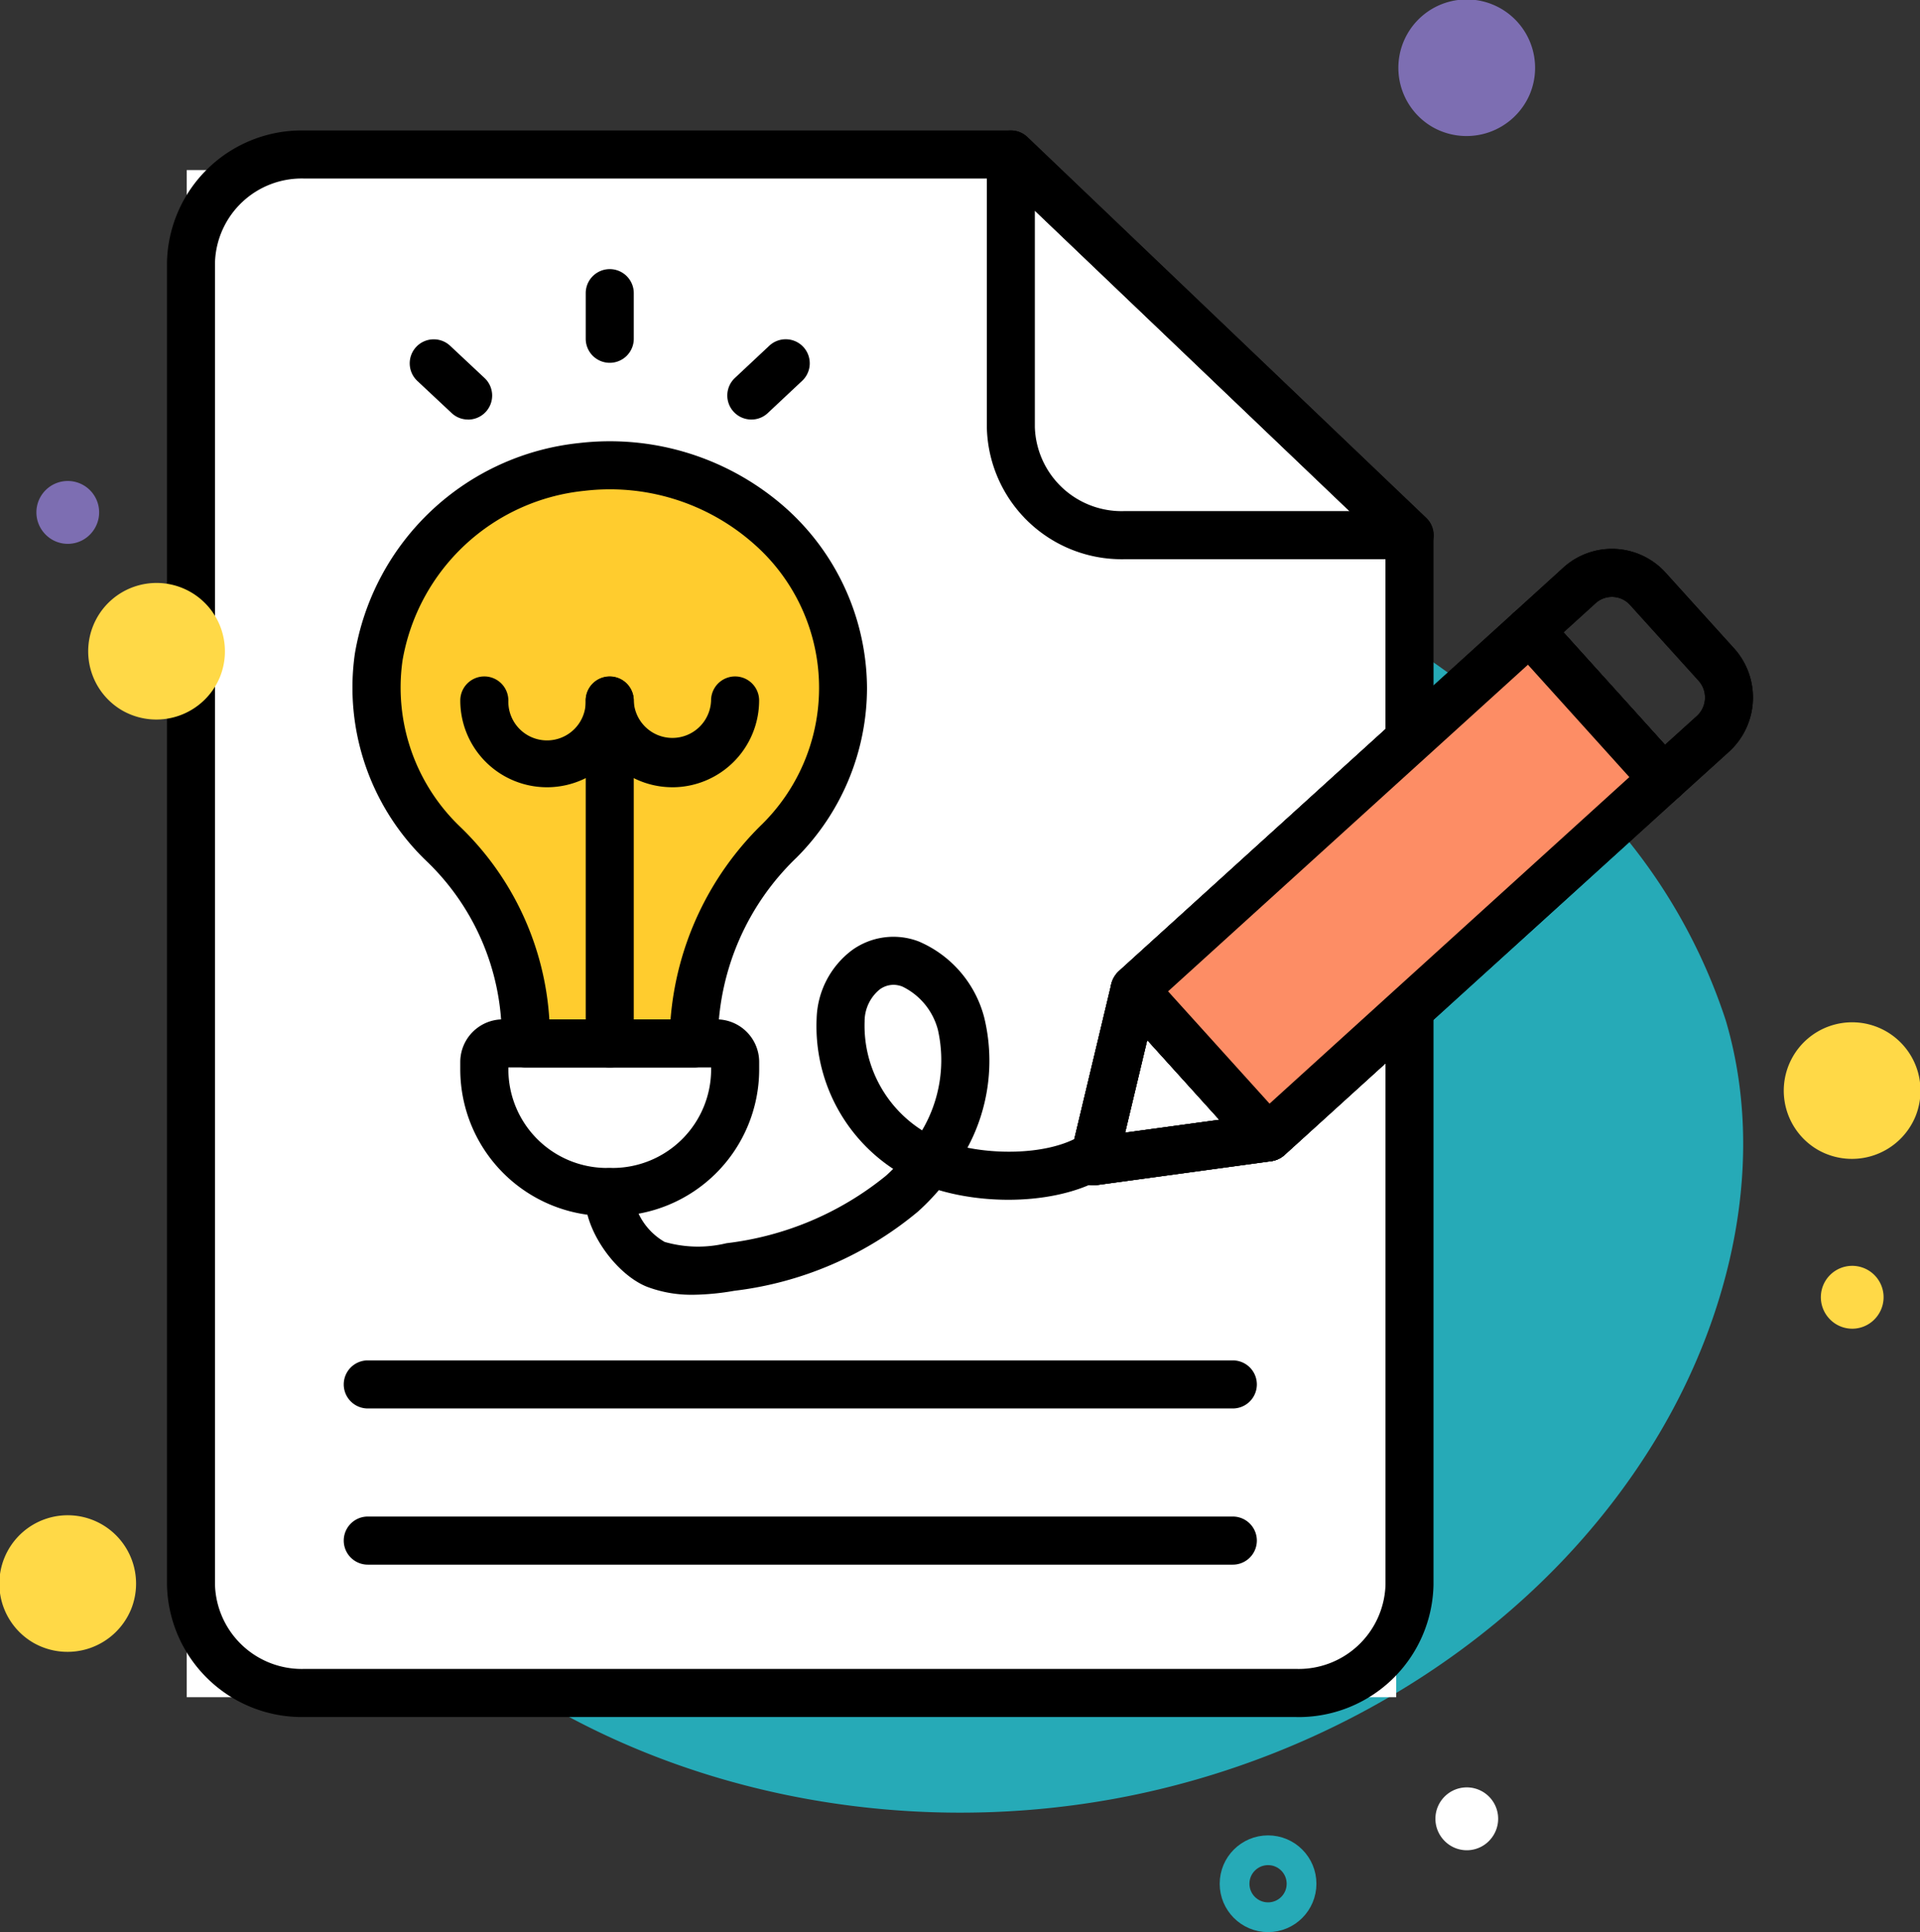 <svg xmlns="http://www.w3.org/2000/svg" xmlns:xlink="http://www.w3.org/1999/xlink" width="96.836" height="97.422" viewBox="0 0 96.836 97.422">
  <rect x="0" y="0" width="96.836" height="97.422" fill="#333333" stroke="none"/>
  <defs>
    <clipPath id="clip-path">
      <rect id="Rectángulo_402211" data-name="Rectángulo 402211" width="80" height="80" transform="translate(760 11523)" fill="#fff" stroke="#707070" stroke-width="1"/>
    </clipPath>
  </defs>
  <g id="Grupo_1101386" data-name="Grupo 1101386" transform="translate(-751.582 -11516.424)">
    <path id="_12068" data-name="12068" d="M72.033,71.913c-8.038-1.11-16.53-.839-23.844,2.675C38.045,79.46,31.382,90.507,31.127,101.757s5.606,22.305,14.66,28.988,21,9.051,32.068,7.045c11.165-2.023,21.645-8.583,27.469-18.322,3.735-6.245,5.48-13.956,3.417-20.934a28.6,28.6,0,0,0-6.787-11.156A50.145,50.145,0,0,0,72.033,71.913Z" transform="translate(729.881 11469.343)" fill="#26aab7"/>
    <g id="Enmascarar_grupo_1098768" data-name="Enmascarar grupo 1098768" clip-path="url(#clip-path)">
      <path id="Trazado_876614" data-name="Trazado 876614" d="M0,0H42.25L61,18V77H0Z" transform="translate(761 11525)" fill="#fff"/>
      <g id="idea-de-escritura" transform="translate(757.088 11520.089)">
        <g id="Grupo_1101367" data-name="Grupo 1101367">
          <g id="Grupo_1101348" data-name="Grupo 1101348">
            <g id="Grupo_1101346" data-name="Grupo 1101346">
              <path id="Trazado_876594" data-name="Trazado 876594" d="M59.872,82.912H9.837a6.805,6.805,0,0,1-6.921-6.667V9.567A6.8,6.8,0,0,1,9.837,2.913H45.473a1.211,1.211,0,0,1,.837.336l20.109,19.2a1.208,1.208,0,0,1,.375.877V33.639a1.212,1.212,0,0,1-.4.9L52.819,46.855l-1.574,6.591,6.676-.913,6.846-6.216a1.212,1.212,0,0,1,2.026.9v29.03a6.805,6.805,0,0,1-6.921,6.667ZM9.837,5.337a4.374,4.374,0,0,0-4.5,4.23V76.245a4.38,4.38,0,0,0,4.5,4.242H59.872a4.38,4.38,0,0,0,4.5-4.242V49.953l-5.089,4.62a1.2,1.2,0,0,1-.431.253,1.631,1.631,0,0,1-.254.063l-8.776,1.2a1.212,1.212,0,0,1-1.343-1.483l2.061-8.63s0,0,0-.005l.012-.049a1.212,1.212,0,0,1,.363-.611L64.369,33.1V23.843L44.988,5.337Zm41.879,40.92.071.017Z"/>
            </g>
            <g id="Grupo_1101347" data-name="Grupo 1101347">
              <path id="Trazado_876595" data-name="Trazado 876595" d="M65.587,24.532h-14.4a6.8,6.8,0,0,1-6.921-6.661V4.124a1.212,1.212,0,0,1,2.049-.877l20.112,19.2a1.212,1.212,0,0,1-.837,2.089ZM46.687,6.957V17.87a4.378,4.378,0,0,0,4.5,4.237H62.562Z"/>
            </g>
          </g>
          <g id="Grupo_1101349" data-name="Grupo 1101349">
            <path id="Trazado_876596" data-name="Trazado 876596" d="M37.013,31.023a10.927,10.927,0,0,1-3.207,7.706,14.053,14.053,0,0,0-4.31,9.823v.4H21.009v-.39a13.563,13.563,0,0,0-4.179-9.688,10.911,10.911,0,0,1-3.239-9.4,11.555,11.555,0,0,1,10.248-9.6c7.121-.793,13.174,4.5,13.174,11.145Z" fill="#ffcc2e"/>
          </g>
          <g id="Grupo_1101350" data-name="Grupo 1101350">
            <path id="Trazado_876597" data-name="Trazado 876597" d="M29.5,50.159H21.008A1.212,1.212,0,0,1,19.8,48.947v-.391a12.3,12.3,0,0,0-3.814-8.821A12.11,12.11,0,0,1,12.391,29.3,12.817,12.817,0,0,1,23.706,18.674,13.372,13.372,0,0,1,34.1,21.93a12.245,12.245,0,0,1,4.122,9.093,12.122,12.122,0,0,1-3.557,8.558,12.865,12.865,0,0,0-3.959,8.971v.4A1.212,1.212,0,0,1,29.5,50.159Zm-7.3-2.424h6.113a15.443,15.443,0,0,1,4.635-9.858,9.66,9.66,0,0,0-.457-14.14,10.956,10.956,0,0,0-8.514-2.654,10.365,10.365,0,0,0-9.182,8.559A9.709,9.709,0,0,0,17.677,38,14.751,14.751,0,0,1,22.2,47.735Z"/>
          </g>
          <g id="Grupo_1101351" data-name="Grupo 1101351">
            <path id="Trazado_876598" data-name="Trazado 876598" d="M25.394,57.651H25.1a7.4,7.4,0,0,1-7.392-7.393v-.375a2.151,2.151,0,0,1,2.148-2.148h10.78a2.151,2.151,0,0,1,2.148,2.148v.375a7.4,7.4,0,0,1-7.392,7.393Zm-5.26-7.492v.1A4.974,4.974,0,0,0,25.1,55.227h.292a4.974,4.974,0,0,0,4.968-4.969v-.1Z"/>
          </g>
          <g id="Grupo_1101352" data-name="Grupo 1101352">
            <path id="Trazado_876599" data-name="Trazado 876599" d="M18.1,17.489a1.2,1.2,0,0,1-.829-.328l-1.722-1.613a1.212,1.212,0,1,1,1.655-1.771l1.725,1.615a1.212,1.212,0,0,1-.829,2.1Z"/>
          </g>
          <g id="Grupo_1101353" data-name="Grupo 1101353">
            <path id="Trazado_876600" data-name="Trazado 876600" d="M25.247,14.629a1.212,1.212,0,0,1-1.212-1.212v-2.3a1.212,1.212,0,1,1,2.424,0v2.3a1.212,1.212,0,0,1-1.212,1.212Z"/>
          </g>
          <g id="Grupo_1101354" data-name="Grupo 1101354">
            <path id="Trazado_876601" data-name="Trazado 876601" d="M32.392,17.489a1.212,1.212,0,0,1-.829-2.1l1.725-1.615a1.212,1.212,0,1,1,1.655,1.771L33.22,17.161a1.2,1.2,0,0,1-.829.328Z"/>
          </g>
          <g id="Grupo_1101355" data-name="Grupo 1101355">
            <path id="Trazado_876602" data-name="Trazado 876602" d="M49.655,56.1a1.212,1.212,0,0,1-1.179-1.494l2.061-8.63a1.212,1.212,0,0,1,2.079-.531l6.715,7.43a1.212,1.212,0,0,1-.735,2.013l-8.776,1.2a1.2,1.2,0,0,1-.165.011Zm2.7-7.322-1.115,4.668,4.748-.649Z"/>
          </g>
          <g id="Grupo_1101356" data-name="Grupo 1101356">
            <path id="Trazado_876603" data-name="Trazado 876603" d="M78.382,36.815l-.062,0a1.209,1.209,0,0,1-.838-.4l-6.74-7.466a1.212,1.212,0,0,1,.085-1.709l2.509-2.279a3.65,3.65,0,0,1,5.174.261l3.46,3.823a3.7,3.7,0,0,1-.25,5.174l0,0L79.2,36.5a1.215,1.215,0,0,1-.813.313Zm-5.031-8.594,5.118,5.669,1.618-1.463a1.264,1.264,0,0,0,.08-1.763L76.707,26.84a1.227,1.227,0,0,0-1.738-.089Zm7.552,5.1h.012Z"/>
          </g>
          <g id="Grupo_1101357" data-name="Grupo 1101357">
            <path id="Trazado_876604" data-name="Trazado 876604" d="M58.447,54.89a1.236,1.236,0,0,1-.916-.39l-6.715-7.43a1.214,1.214,0,0,1-.278-1.1,1.378,1.378,0,0,1,.375-.659L70.828,27.239a1.18,1.18,0,0,1,.875-.313,1.21,1.21,0,0,1,.839.4l6.74,7.466A1.212,1.212,0,0,1,79.2,36.5L59.281,54.573a1.2,1.2,0,0,1-.431.253,1.278,1.278,0,0,1-.4.065Zm-5.04-8.569,5.118,5.663L76.671,35.518l-5.115-5.666Z"/>
          </g>
          <g id="Grupo_1101358" data-name="Grupo 1101358">
            <path id="Trazado_876605" data-name="Trazado 876605" d="M49.655,56.1a1.212,1.212,0,0,1-1.179-1.494l2.061-8.63a1.212,1.212,0,0,1,2.079-.531l6.715,7.43a1.212,1.212,0,0,1-.735,2.013l-8.776,1.2a1.2,1.2,0,0,1-.165.011Zm2.7-7.322-1.115,4.668,4.748-.649Z"/>
          </g>
          <g id="Grupo_1101359" data-name="Grupo 1101359">
            <path id="Trazado_876606" data-name="Trazado 876606" d="M78.382,36.815l-.062,0a1.209,1.209,0,0,1-.838-.4l-6.74-7.466a1.212,1.212,0,0,1,.085-1.709l2.509-2.279a3.65,3.65,0,0,1,5.174.261l3.46,3.823a3.7,3.7,0,0,1-.25,5.174l0,0L79.2,36.5a1.215,1.215,0,0,1-.813.313Zm-5.031-8.594,5.118,5.669,1.618-1.463a1.264,1.264,0,0,0,.08-1.763L76.707,26.84a1.227,1.227,0,0,0-1.738-.089Zm7.552,5.1h.012Z"/>
          </g>
          <g id="Grupo_1101360" data-name="Grupo 1101360">
            <path id="Trazado_876607" data-name="Trazado 876607" d="M78.382,35.6l-12.8,11.612-7.115,6.46-.036.012-6.715-7.43.012-.048,13.854-12.57,6.061-5.5,3.37,3.733Z" fill="#fd8d65"/>
          </g>
          <g id="Grupo_1101361" data-name="Grupo 1101361">
            <path id="Trazado_876608" data-name="Trazado 876608" d="M58.447,54.89a1.236,1.236,0,0,1-.916-.39l-6.715-7.43a1.214,1.214,0,0,1-.278-1.1,1.378,1.378,0,0,1,.375-.659L70.828,27.239a1.18,1.18,0,0,1,.875-.313,1.21,1.21,0,0,1,.839.4l6.74,7.466A1.212,1.212,0,0,1,79.2,36.5L59.281,54.573a1.2,1.2,0,0,1-.431.253,1.278,1.278,0,0,1-.4.065Zm-5.04-8.569,5.118,5.663L76.671,35.518l-5.115-5.666Z"/>
          </g>
          <g id="Grupo_1101362" data-name="Grupo 1101362">
            <path id="Trazado_876609" data-name="Trazado 876609" d="M56.672,75.228H13.043a1.212,1.212,0,1,1,0-2.424H56.672a1.212,1.212,0,1,1,0,2.424Z"/>
          </g>
          <g id="Grupo_1101363" data-name="Grupo 1101363">
            <path id="Trazado_876610" data-name="Trazado 876610" d="M56.672,67.354H13.043a1.212,1.212,0,0,1,0-2.424H56.672a1.212,1.212,0,0,1,0,2.424Z"/>
          </g>
          <g id="Grupo_1101364" data-name="Grupo 1101364">
            <path id="Trazado_876611" data-name="Trazado 876611" d="M25.247,50.159a1.212,1.212,0,0,1-1.212-1.212V31.666a1.212,1.212,0,0,1,2.424,0V48.947A1.212,1.212,0,0,1,25.247,50.159Z"/>
          </g>
          <g id="Grupo_1101365" data-name="Grupo 1101365">
            <path id="Trazado_876612" data-name="Trazado 876612" d="M28.411,36.03a4.366,4.366,0,0,1-3.164-1.355,4.373,4.373,0,0,1-7.538-3.02,1.212,1.212,0,1,1,2.424,0,1.951,1.951,0,1,0,3.9,0,1.212,1.212,0,1,1,2.424,0,1.951,1.951,0,0,0,3.9,0,1.212,1.212,0,1,1,2.424,0,4.38,4.38,0,0,1-4.375,4.376Z"/>
          </g>
          <g id="Grupo_1101366" data-name="Grupo 1101366">
            <path id="Trazado_876613" data-name="Trazado 876613" d="M29.441,61.62a6.293,6.293,0,0,1-2.308-.4c-1.632-.639-3.42-3.127-3.1-5.014a1.213,1.213,0,0,1,2.391.4,3.237,3.237,0,0,0,1.592,2.351,6.1,6.1,0,0,0,3.118.065,15.646,15.646,0,0,0,8.04-3.4q.19-.17.367-.349A8.62,8.62,0,0,1,35.681,47.7a4.467,4.467,0,0,1,1.787-3.456,3.571,3.571,0,0,1,3.361-.439,5.736,5.736,0,0,1,3.308,3.849,9.241,9.241,0,0,1-.849,6.552c2.076.413,4.695.217,6.01-.821a1.212,1.212,0,1,1,1.5,1.9c-2.172,1.715-6.117,1.9-8.952,1.06a11.493,11.493,0,0,1-1.055,1.082,17.749,17.749,0,0,1-9.266,3.994,12.922,12.922,0,0,1-2.088.2ZM39.546,45.993a1.183,1.183,0,0,0-.69.237,2.078,2.078,0,0,0-.755,1.615A6.252,6.252,0,0,0,41,53.33a6.962,6.962,0,0,0,.8-5.059,3.371,3.371,0,0,0-1.8-2.193,1.292,1.292,0,0,0-.449-.086Z"/>
          </g>
        </g>
      </g>
    </g>
    <g id="Grupo_1101343" data-name="Grupo 1101343" transform="translate(676.593 11774.56) rotate(-90)">
      <path id="Trazado_873104" data-name="Trazado 873104" d="M149.557,395.548a1.582,1.582,0,1,0-.106-2.456A1.573,1.573,0,0,0,149.557,395.548Z" transform="translate(15.93 -245.31)" fill="#fff"/>
      <path id="Trazado_873105" data-name="Trazado 873105" d="M417.219,416a1.582,1.582,0,1,0-.105-2.456A1.573,1.573,0,0,0,417.219,416Z" transform="translate(-225.435 -246.323)" fill="#ffd947"/>
      <path id="Trazado_873106" data-name="Trazado 873106" d="M303.26,44.546a1.582,1.582,0,1,0-.106-2.456A1.573,1.573,0,0,0,303.26,44.546Z" transform="translate(-71.901 35.132)" fill="#7d6eb2"/>
      <path id="Trazado_873109" data-name="Trazado 873109" d="M339.452,404.413a3.448,3.448,0,1,0-1.687-4.918A3.468,3.468,0,0,0,339.452,404.413Z" transform="translate(-86.035 -252.255)" fill="#7d6eb2"/>
      <path id="Trazado_873110" data-name="Trazado 873110" d="M390.262,440.006a3.448,3.448,0,1,0-1.687-4.918A3.468,3.468,0,0,0,390.262,440.006Z" transform="translate(-188.42 -268.41)" fill="#ffd947"/>
      <path id="Trazado_873111" data-name="Trazado 873111" d="M176.115,56.142a3.448,3.448,0,1,0-1.687-4.918A3.468,3.468,0,0,0,176.115,56.142Z" transform="translate(0.87 25.456)" fill="#ffd947"/>
      <path id="Trazado_873113" data-name="Trazado 873113" d="M321.56,66.974a3.448,3.448,0,1,0-1.687-4.918A3.468,3.468,0,0,0,321.56,66.974Z" transform="translate(-97.565 19.105)" fill="#ffd947"/>
      <circle id="Elipse_11485" data-name="Elipse 11485" cx="1.689" cy="1.689" r="1.689" transform="translate(161.463 137.255)" fill="none" stroke="#26aab7" stroke-linecap="round" stroke-linejoin="round" stroke-width="1.5"/>
    </g>
  </g>
</svg>
